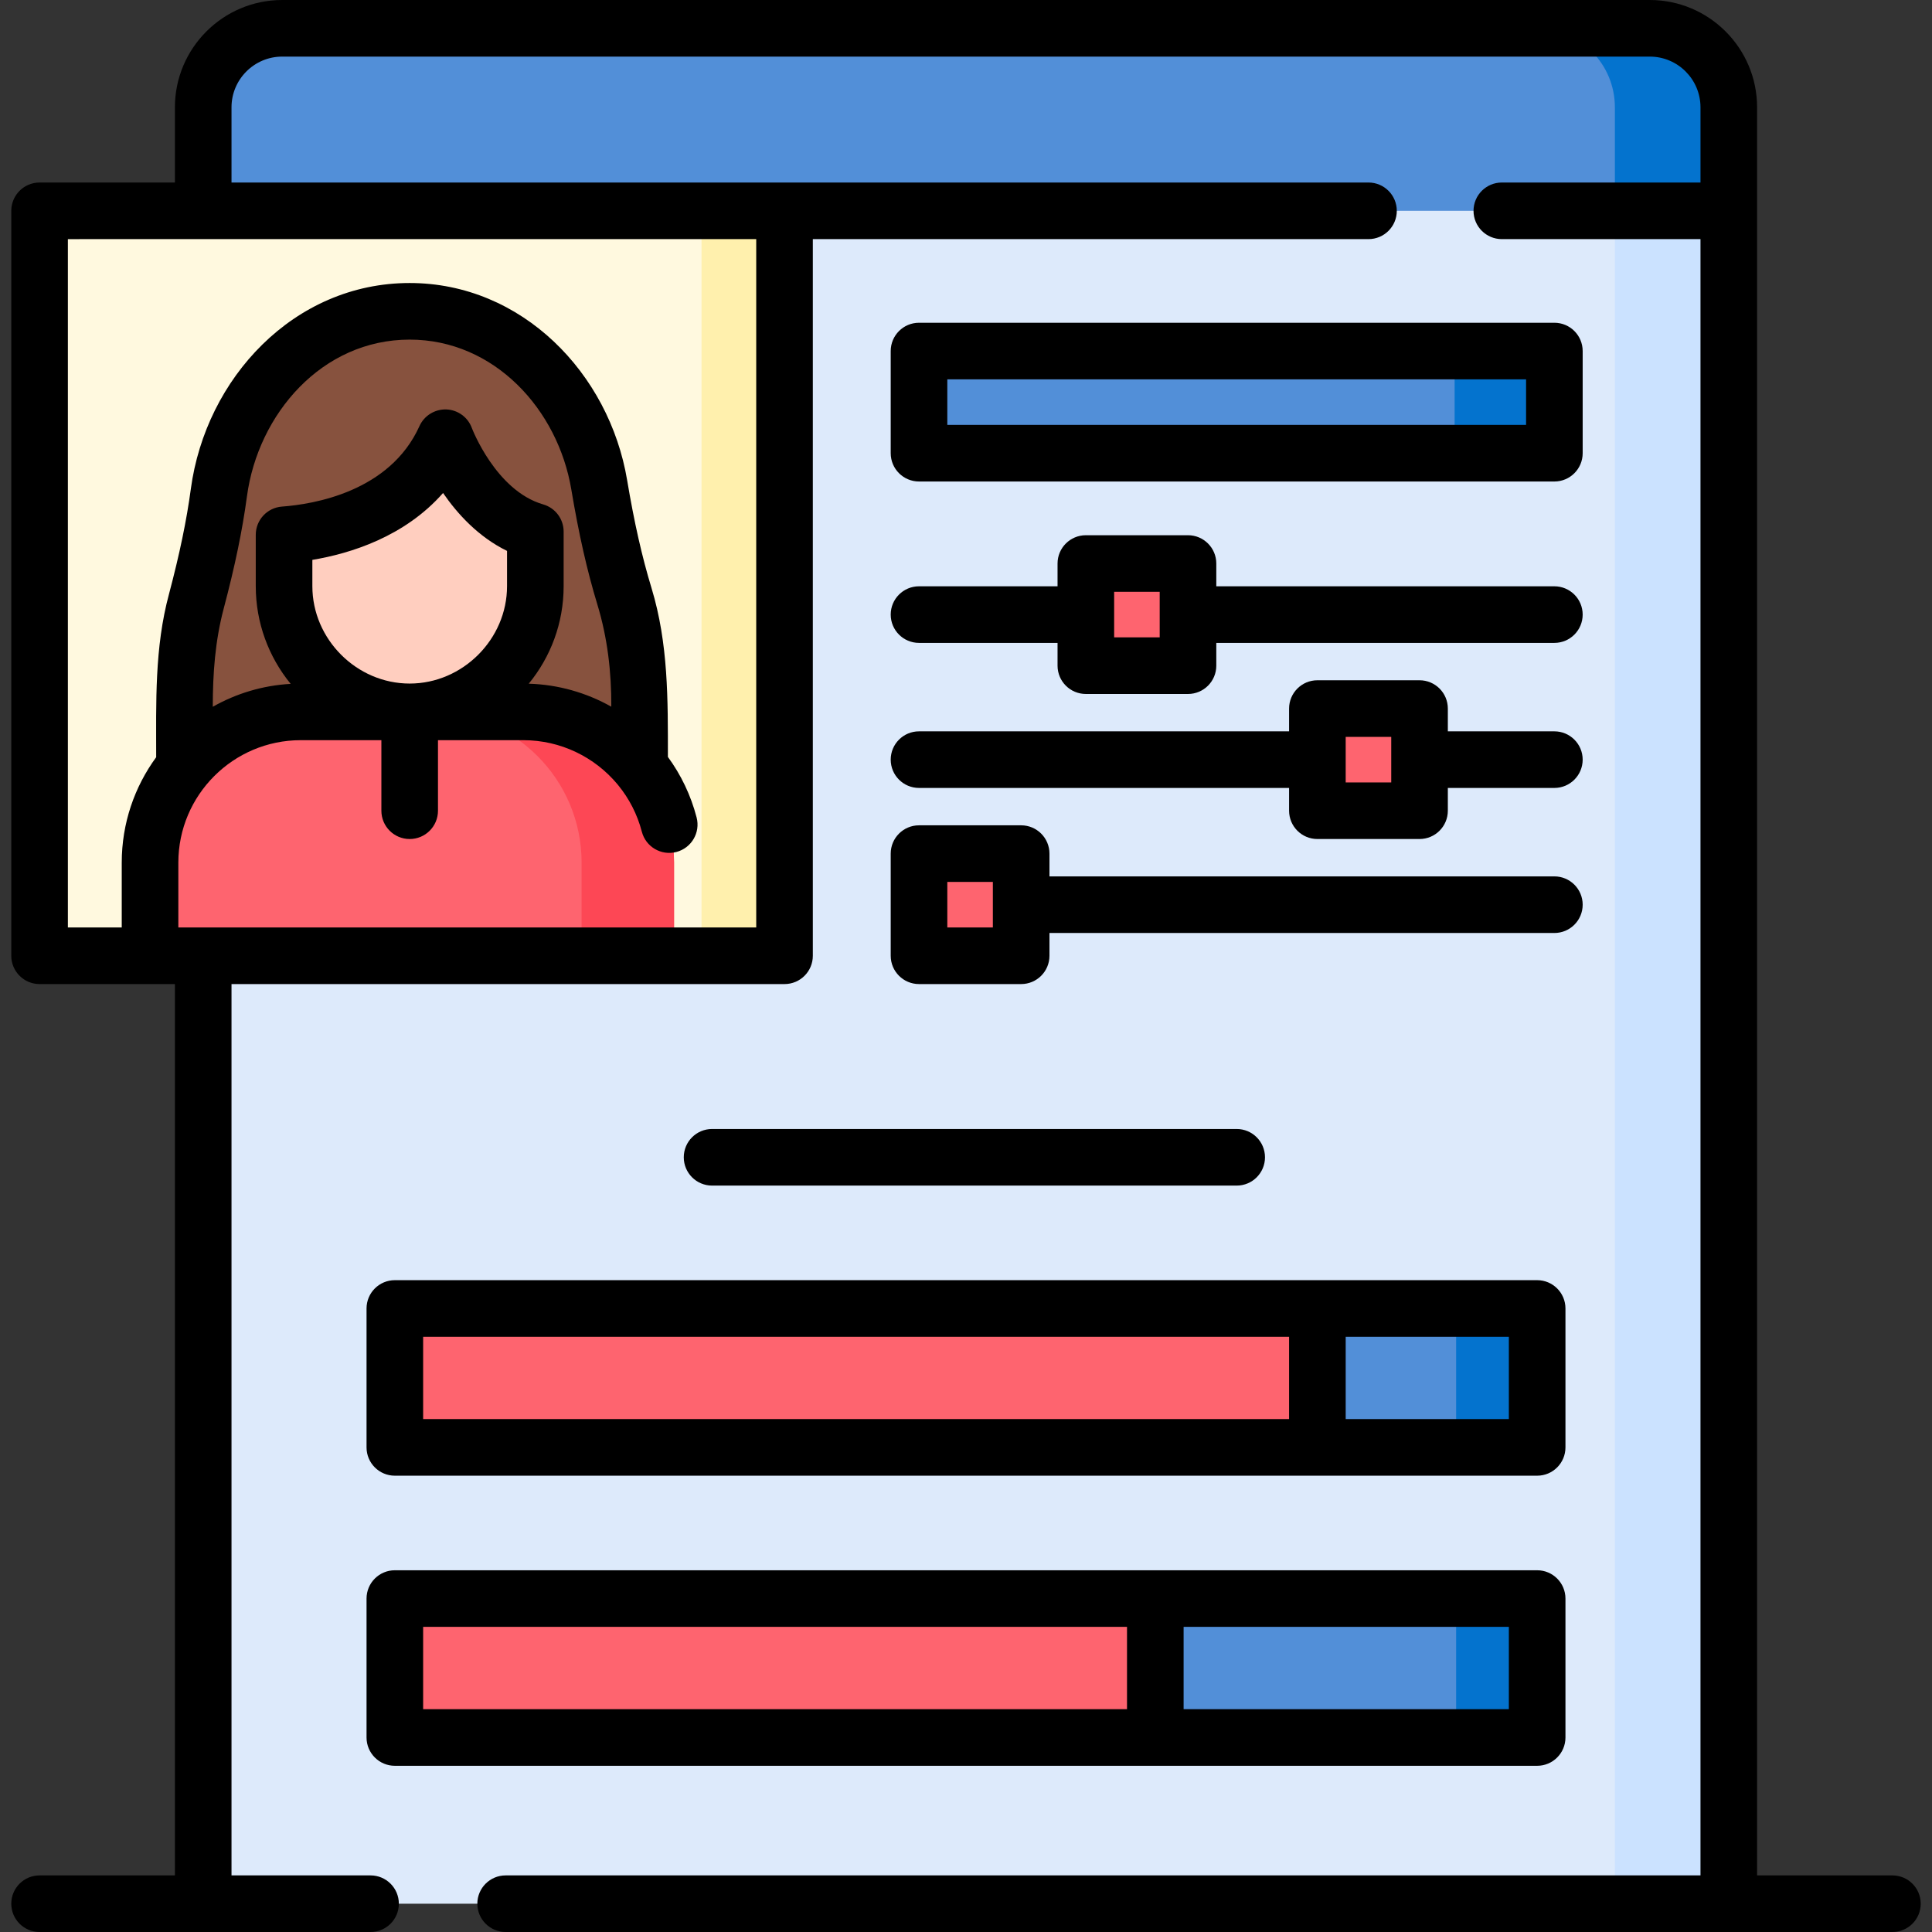 <svg id="Capa_1" enable-background="new 0 0 512 512" height="512" viewBox="0 0 512 512" width="512" xmlns="http://www.w3.org/2000/svg"><rect x="0" y="0" width="512" height="512" fill="#333333" stroke="none"/><g><g><path d="m458.15 55.87v448.63h-404.3v-448.63l204.372-5.537z" fill="#ddeafb"/><path d="m458.15 55.87v448.63h-30.19v-448.63l12.373-5.537z" fill="#cbe2ff"/><path d="m458.15 28.44v27.43h-404.3v-27.43c0-11.57 9.38-20.94 20.94-20.94h362.42c11.56 0 20.94 9.37 20.94 20.94z" fill="#528fd8"/><path d="m458.15 28.44v27.43h-30.19v-27.43c0-11.57-9.37-20.94-20.94-20.94h30.19c11.56 0 20.94 9.37 20.94 20.94z" fill="#0473ce"/><path d="m207.91 55.87v197.42h-29.28l-69.43-9.54-69.436 9.54h-29.274v-197.42z" fill="#fff9df"/><path d="m185.91 55.87h22v197.42h-22z" fill="#fff0ad"/><path d="m243.55 93.03h168.37v27.07h-168.37z" fill="#528fd8"/><path d="m349.12 346.76 4.38 20.74-4.38 16.07h-244.48v-36.81z" fill="#fe646f"/><path d="m385.49 93.03h26.43v27.07h-26.43z" fill="#0473ce"/><path d="m349.12 346.76h58.24v36.81h-58.24z" fill="#528fd8"/><path d="m385.89 346.76h21.47v36.81h-21.47z" fill="#0473ce"/><path d="m306.17 423.64 4.83 18.405-4.83 18.405h-201.53v-36.81z" fill="#fe646f"/><path d="m306.17 423.64h101.19v36.81h-101.19z" fill="#528fd8"/><path d="m385.89 423.64h21.47v36.81h-21.47z" fill="#0473ce"/><g fill="#fe646f"><path d="m287.762 149.339h27.07v27.07h-27.07z"/><path d="m349.122 187.778h27.07v27.07h-27.07z"/><path d="m243.548 226.218h27.07v27.07h-27.07z"/></g><path d="m169.5 184.998v58.752h-120.61v-60.468c0-8.007 1.039-15.981 3.09-23.721l.052-.196c2.514-9.487 4.671-19.082 5.978-28.81.743-5.533 2.221-10.956 4.401-16.116 4.11-9.72 10.67-17.71 18.69-23.26 8.03-5.56 17.52-8.68 27.46-8.68s19.43 3.12 27.46 8.68c8.02 5.55 14.58 13.54 18.69 23.26 1.63 3.87 2.87 7.89 3.71 11.99.138.683.265 1.369.381 2.057 1.674 9.973 3.743 19.876 6.688 29.551 2.658 8.741 4.01 17.826 4.01 26.961z" fill="#87523e"/><path d="m178.63 228.6v24.69h-138.87v-24.69c0-22.07 17.88-39.95 39.95-39.95h58.97c22.06 0 39.95 17.88 39.95 39.95z" fill="#fe646f"/><path d="m178.63 228.6v24.69h-24.5v-24.69c0-22.07-17.89-39.95-39.95-39.95h24.5c22.06 0 39.95 17.88 39.95 39.95z" fill="#fd4755"/><path d="m141.87 140.88v14.47c0 18.39-14.9 33.3-33.3 33.3-3.1 0-6.1-.42-8.95-1.23-.65-.17-1.27-.37-1.9-.59-13.05-4.48-22.44-16.89-22.44-31.48v-13.62c9.28-.68 33.15-4.5 42.72-25.73 0 0 7.38 20.12 23.87 24.88z" fill="#ffcebf"/></g><g><path d="m501.511 497h-35.864v-468.562c0-15.681-12.757-28.438-28.438-28.438h-362.418c-15.681 0-28.438 12.757-28.438 28.438v19.932h-35.864c-4.142 0-7.5 3.357-7.5 7.5v197.419c0 4.143 3.358 7.5 7.5 7.5h35.864v236.211h-35.864c-4.142 0-7.5 3.357-7.5 7.5s3.358 7.5 7.5 7.5h87.711c4.142 0 7.5-3.357 7.5-7.5s-3.358-7.5-7.5-7.5h-36.847v-236.212h146.555c4.142 0 7.5-3.357 7.5-7.5v-189.919h147.258c4.142 0 7.5-3.357 7.5-7.5s-3.358-7.5-7.5-7.5h-301.313v-19.931c0-7.41 6.028-13.438 13.438-13.438h362.418c7.41 0 13.438 6.028 13.438 13.438v19.932h-52.647c-4.142 0-7.5 3.357-7.5 7.5s3.358 7.5 7.5 7.5h52.646v433.63h-316.646c-4.142 0-7.5 3.357-7.5 7.5s3.358 7.5 7.5 7.5h367.511c4.142 0 7.5-3.357 7.5-7.5s-3.358-7.5-7.5-7.5zm-339.511-309.719c-6.545-3.692-14.01-5.86-21.877-6.096 5.775-7.041 9.247-16.039 9.247-25.835v-14.47c0-3.341-2.21-6.279-5.42-7.206-12.556-3.624-18.855-20.112-18.909-20.257-1.05-2.861-3.726-4.803-6.772-4.912-3.037-.089-5.855 1.636-7.107 4.413-7.852 17.418-28.093 20.721-36.431 21.333-3.918.287-6.951 3.55-6.951 7.479v13.619c0 9.675 3.412 18.755 9.254 25.884-7.472.417-14.483 2.577-20.645 6.07 0-8.825.621-17.445 2.891-26.018 3-11.318 4.958-20.766 6.161-29.732 2.942-21.883 19.902-41.553 43.119-41.553 22.467 0 39.309 18.554 42.844 39.729 1.99 11.855 4.186 21.544 6.909 30.492 2.683 8.816 3.729 17.87 3.687 27.06zm-27.63-31.931c0 14.041-11.76 25.8-25.8 25.801-14.049.001-25.79-11.744-25.79-25.801v-6.977c10.041-1.674 24.418-6.099 34.635-17.723 3.801 5.525 9.372 11.648 16.955 15.345zm66.038-91.981v182.419h-153.144v-17.191c0-17.889 14.554-32.442 32.442-32.442h21.364v18.694c0 4.143 3.358 7.5 7.5 7.5s7.5-3.357 7.5-7.5v-18.694h22.612c9.885 0 18.931 4.464 24.953 11.689.055.069.11.136.167.202 2.901 3.538 5.085 7.722 6.292 12.366 1.041 4.01 5.138 6.412 9.145 5.373 4.009-1.041 6.415-5.136 5.373-9.145-1.538-5.919-4.158-11.331-7.612-16.05 0-15.171.143-30.015-4.336-44.735-2.531-8.315-4.585-17.406-6.466-28.605-4.749-28.351-27.888-52.25-57.638-52.25-30.676 0-54.051 25.275-57.984 54.558-1.119 8.329-2.959 17.19-5.794 27.887-3.84 14.213-3.392 28.667-3.392 43.222-5.732 7.842-9.126 17.495-9.126 27.931v17.191h-14.275v-182.42z"/><path d="m243.548 127.603h168.377c4.142 0 7.5-3.357 7.5-7.5v-27.07c0-4.143-3.358-7.5-7.5-7.5h-168.377c-4.142 0-7.5 3.357-7.5 7.5v27.07c0 4.142 3.358 7.5 7.5 7.5zm7.5-27.071h153.377v12.07h-153.377z"/><path d="m97.137 346.758v36.815c0 4.143 3.358 7.5 7.5 7.5h302.726c4.142 0 7.5-3.357 7.5-7.5v-36.815c0-4.143-3.358-7.5-7.5-7.5h-302.726c-4.142 0-7.5 3.357-7.5 7.5zm302.726 29.315h-43.241v-21.815h43.241zm-287.726-21.815h229.484v21.815h-229.484z"/><path d="m97.137 460.453c0 4.143 3.358 7.5 7.5 7.5h302.726c4.142 0 7.5-3.357 7.5-7.5v-36.816c0-4.143-3.358-7.5-7.5-7.5h-302.726c-4.142 0-7.5 3.357-7.5 7.5zm302.726-7.5h-86.193v-21.816h86.193zm-287.726-21.816h186.533v21.816h-186.533z"/><path d="m243.548 170.374h36.714v6.035c0 4.143 3.358 7.5 7.5 7.5h27.07c4.142 0 7.5-3.357 7.5-7.5v-6.035h89.592c4.142 0 7.5-3.357 7.5-7.5s-3.358-7.5-7.5-7.5h-89.592v-6.035c0-4.143-3.358-7.5-7.5-7.5h-27.07c-4.142 0-7.5 3.357-7.5 7.5v6.035h-36.714c-4.142 0-7.5 3.357-7.5 7.5s3.358 7.5 7.5 7.5zm51.714-13.535h12.07v12.07h-12.07z"/><path d="m243.548 208.813h98.074v6.035c0 4.143 3.358 7.5 7.5 7.5h27.07c4.142 0 7.5-3.357 7.5-7.5v-6.035h28.233c4.142 0 7.5-3.357 7.5-7.5s-3.358-7.5-7.5-7.5h-28.233v-6.035c0-4.143-3.358-7.5-7.5-7.5h-27.07c-4.142 0-7.5 3.357-7.5 7.5v6.035h-98.074c-4.142 0-7.5 3.357-7.5 7.5s3.358 7.5 7.5 7.5zm113.074-13.535h12.07v12.07h-12.07z"/><path d="m236.048 253.288c0 4.143 3.358 7.5 7.5 7.5h27.07c4.142 0 7.5-3.357 7.5-7.5v-6.035h133.807c4.142 0 7.5-3.357 7.5-7.5s-3.358-7.5-7.5-7.5h-133.807v-6.035c0-4.143-3.358-7.5-7.5-7.5h-27.07c-4.142 0-7.5 3.357-7.5 7.5zm15-19.57h12.07v12.07h-12.07z"/><path d="m181.207 306.694c0 4.143 3.358 7.5 7.5 7.5h139.029c4.142 0 7.5-3.357 7.5-7.5s-3.358-7.5-7.5-7.5h-139.029c-4.142 0-7.5 3.358-7.5 7.5z"/></g></g></svg>